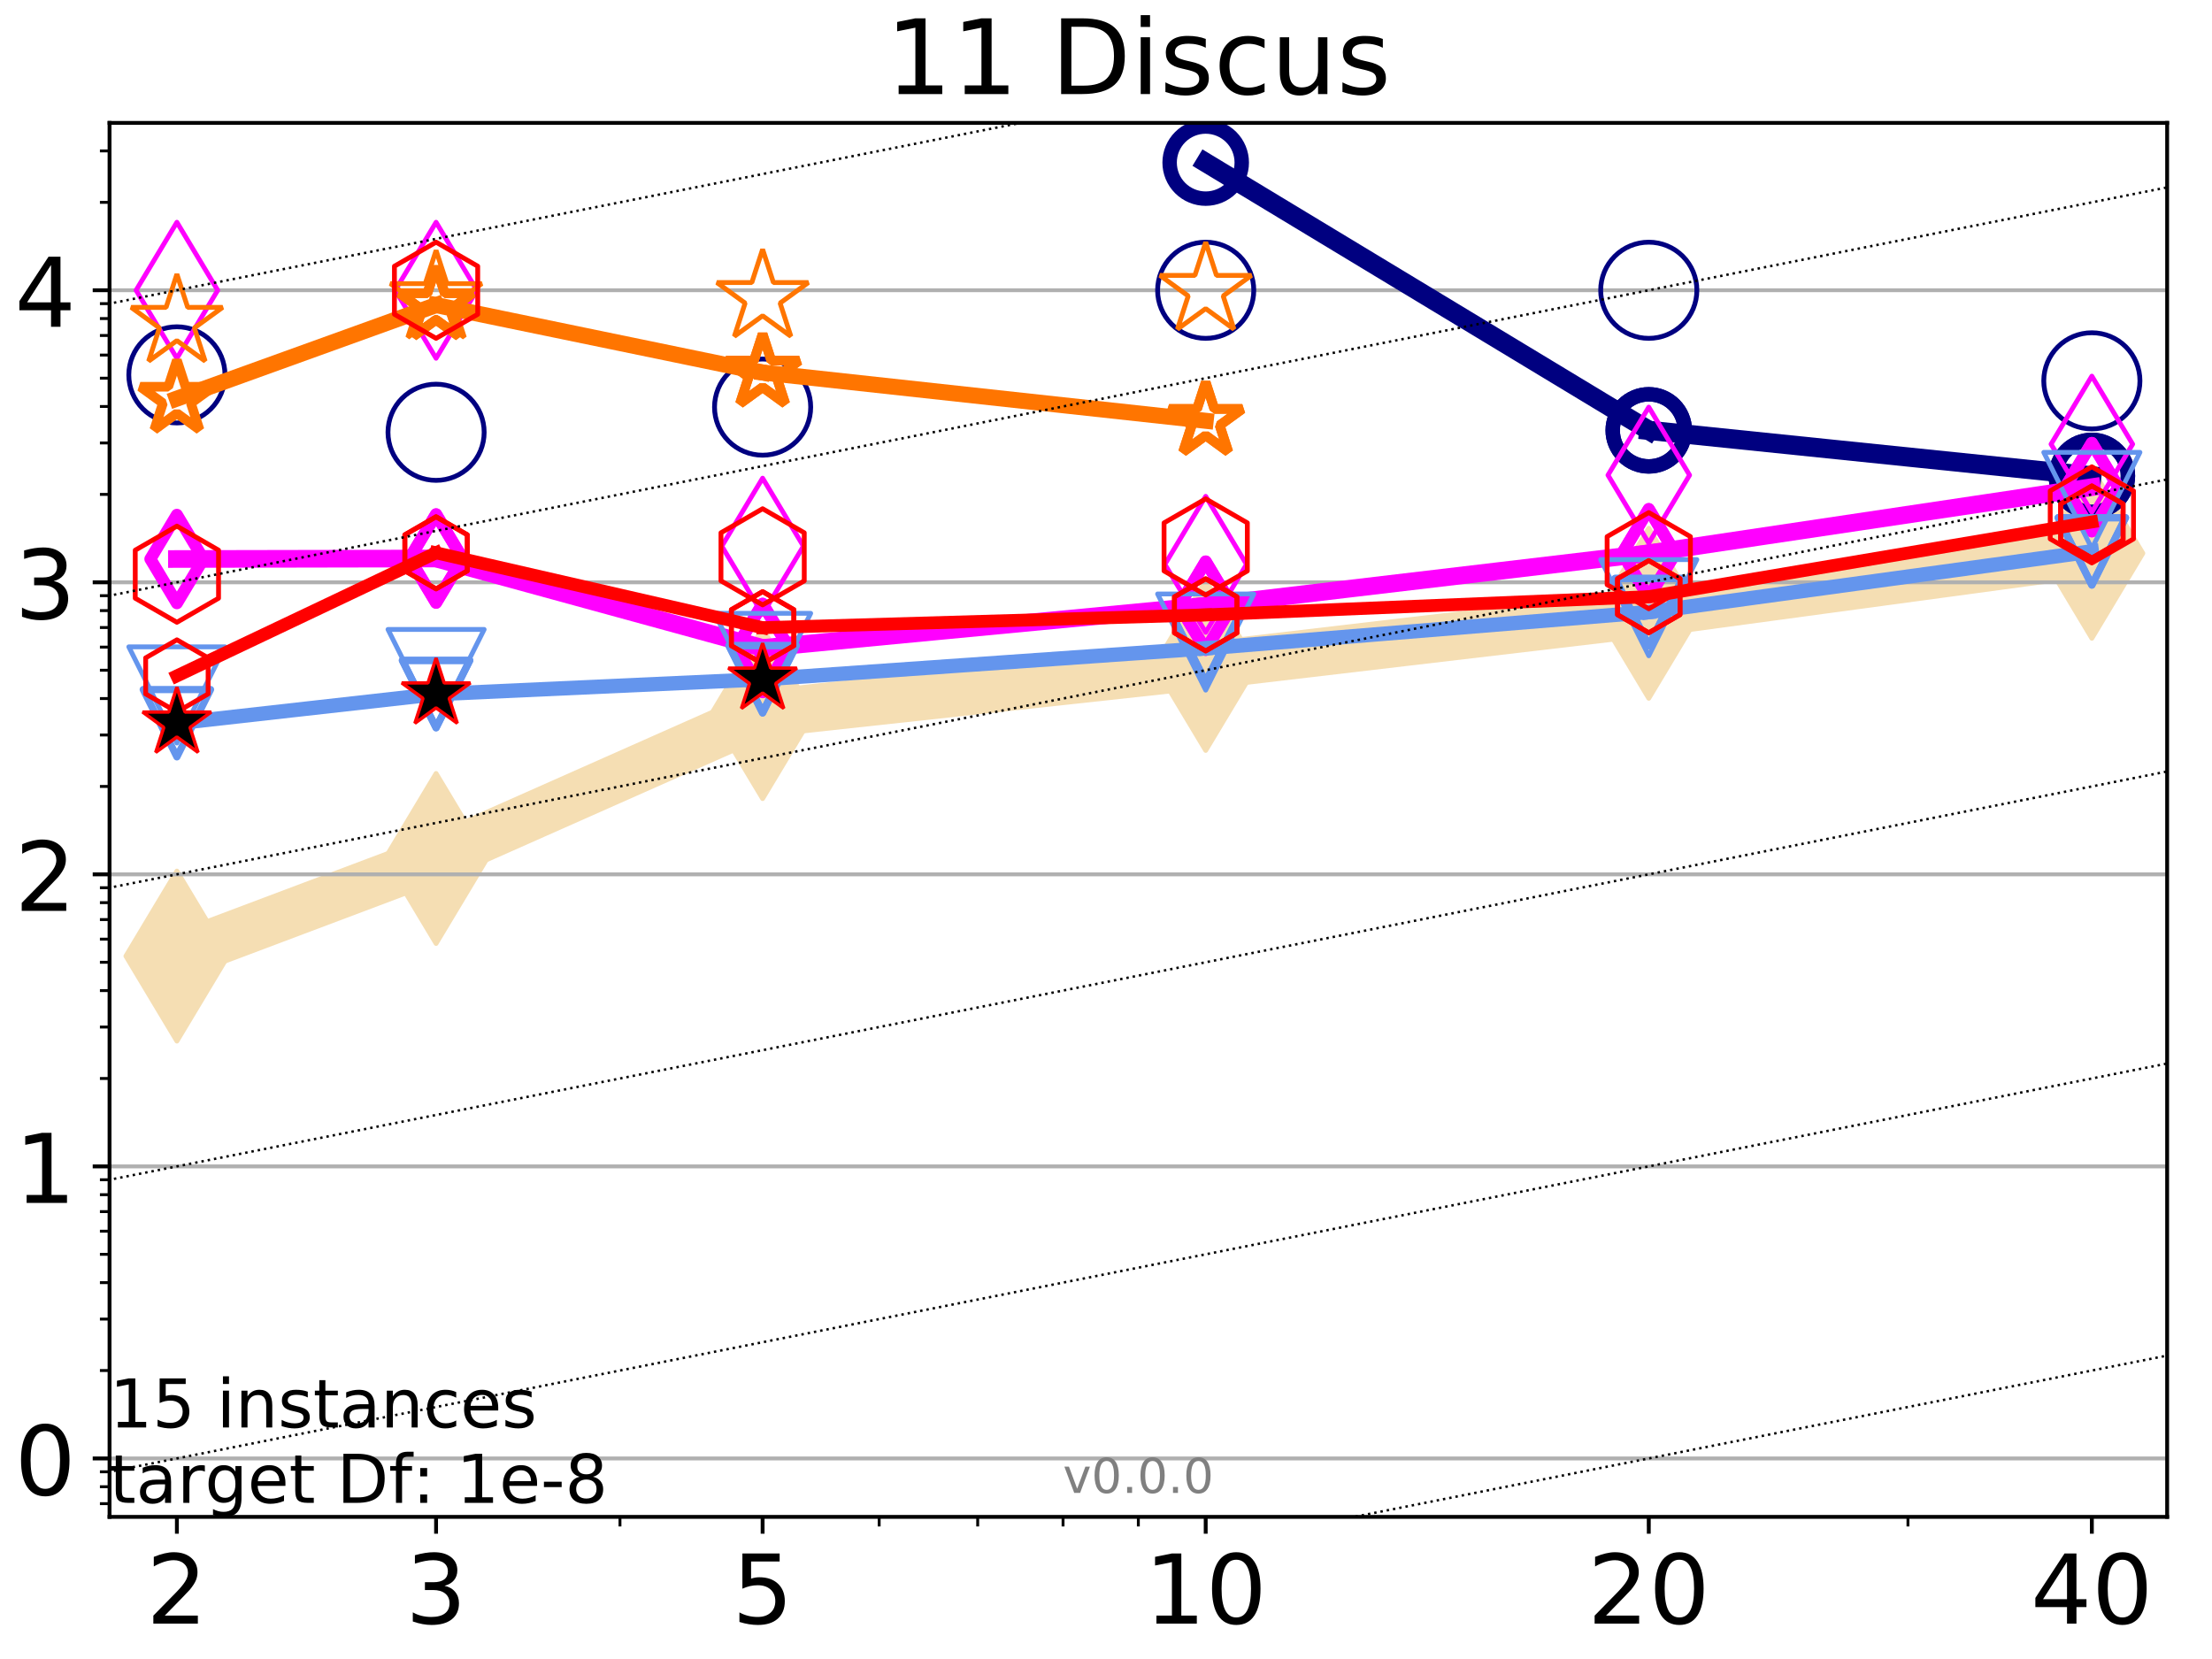 <?xml version="1.0" encoding="utf-8" standalone="no"?>
<!DOCTYPE svg PUBLIC "-//W3C//DTD SVG 1.1//EN"
  "http://www.w3.org/Graphics/SVG/1.1/DTD/svg11.dtd">
<!-- Created with matplotlib (http://matplotlib.org/) -->
<svg height="345pt" version="1.1" viewBox="0 0 460 345" width="460pt" xmlns="http://www.w3.org/2000/svg" xmlns:xlink="http://www.w3.org/1999/xlink">
 <defs>
  <style type="text/css">
*{stroke-linecap:butt;stroke-linejoin:round;}
  </style>
 </defs>
 <g id="figure_1">
  <g id="patch_1">
   <path d="M 0 345.6 
L 460.8 345.6 
L 460.8 0 
L 0 0 
z
" style="fill:#ffffff;"/>
  </g>
  <g id="axes_1">
   <g id="patch_2">
    <path d="M 22.78 315.44 
L 450.672 315.44 
L 450.672 25.56 
L 22.78 25.56 
z
" style="fill:#ffffff;"/>
   </g>
   <g id="line2d_1">
    <path clip-path="url(#pb73485ca57)" d="M 36.786 198.823 
L 90.685 178.526 
L 158.59 148.396 
L 250.732 138.378 
L 342.873 127.537 
L 435.015 115.059 
" style="fill:none;stroke:#f5deb3;stroke-linecap:square;stroke-width:10;"/>
    <defs>
     <path d="M -0 17.678 
L 10.607 0 
L 0 -17.678 
L -10.607 -0 
z
" id="meb2e6882fb" style="stroke:#f5deb3;stroke-linejoin:miter;"/>
    </defs>
    <g clip-path="url(#pb73485ca57)">
     <use style="fill:#f5deb3;stroke:#f5deb3;stroke-linejoin:miter;" x="36.786" xlink:href="#meb2e6882fb" y="198.823"/>
     <use style="fill:#f5deb3;stroke:#f5deb3;stroke-linejoin:miter;" x="90.685" xlink:href="#meb2e6882fb" y="178.526"/>
     <use style="fill:#f5deb3;stroke:#f5deb3;stroke-linejoin:miter;" x="158.59" xlink:href="#meb2e6882fb" y="148.396"/>
     <use style="fill:#f5deb3;stroke:#f5deb3;stroke-linejoin:miter;" x="250.732" xlink:href="#meb2e6882fb" y="138.378"/>
     <use style="fill:#f5deb3;stroke:#f5deb3;stroke-linejoin:miter;" x="342.873" xlink:href="#meb2e6882fb" y="127.537"/>
     <use style="fill:#f5deb3;stroke:#f5deb3;stroke-linejoin:miter;" x="435.015" xlink:href="#meb2e6882fb" y="115.059"/>
    </g>
   </g>
   <g id="matplotlib.axis_1">
    <g id="xtick_1">
     <g id="line2d_2">
      <defs>
       <path d="M 0 0 
L 0 3.5 
" id="m27ea6d3bee" style="stroke:#000000;stroke-width:0.8;"/>
      </defs>
      <g>
       <use style="stroke:#000000;stroke-width:0.8;" x="36.786" xlink:href="#m27ea6d3bee" y="315.44"/>
      </g>
     </g>
     <g id="text_1">
      <!-- 2 -->
      <defs>
       <path d="M 19.188 8.297 
L 53.609 8.297 
L 53.609 0 
L 7.328 0 
L 7.328 8.297 
Q 12.938 14.109 22.625 23.891 
Q 32.328 33.688 34.812 36.531 
Q 39.547 41.844 41.422 45.531 
Q 43.312 49.219 43.312 52.781 
Q 43.312 58.594 39.234 62.25 
Q 35.156 65.922 28.609 65.922 
Q 23.969 65.922 18.812 64.312 
Q 13.672 62.703 7.812 59.422 
L 7.812 69.391 
Q 13.766 71.781 18.938 73 
Q 24.125 74.219 28.422 74.219 
Q 39.75 74.219 46.484 68.547 
Q 53.219 62.891 53.219 53.422 
Q 53.219 48.922 51.531 44.891 
Q 49.859 40.875 45.406 35.406 
Q 44.188 33.984 37.641 27.219 
Q 31.109 20.453 19.188 8.297 
z
" id="DejaVuSans-32"/>
      </defs>
      <g transform="translate(30.423 337.637)scale(0.2 -0.2)">
       <use xlink:href="#DejaVuSans-32"/>
      </g>
     </g>
    </g>
    <g id="xtick_2">
     <g id="line2d_3">
      <g>
       <use style="stroke:#000000;stroke-width:0.8;" x="90.685" xlink:href="#m27ea6d3bee" y="315.44"/>
      </g>
     </g>
     <g id="text_2">
      <!-- 3 -->
      <defs>
       <path d="M 40.578 39.312 
Q 47.656 37.797 51.625 33 
Q 55.609 28.219 55.609 21.188 
Q 55.609 10.406 48.188 4.484 
Q 40.766 -1.422 27.094 -1.422 
Q 22.516 -1.422 17.656 -0.516 
Q 12.797 0.391 7.625 2.203 
L 7.625 11.719 
Q 11.719 9.328 16.594 8.109 
Q 21.484 6.891 26.812 6.891 
Q 36.078 6.891 40.938 10.547 
Q 45.797 14.203 45.797 21.188 
Q 45.797 27.641 41.281 31.266 
Q 36.766 34.906 28.719 34.906 
L 20.219 34.906 
L 20.219 43.016 
L 29.109 43.016 
Q 36.375 43.016 40.234 45.922 
Q 44.094 48.828 44.094 54.297 
Q 44.094 59.906 40.109 62.906 
Q 36.141 65.922 28.719 65.922 
Q 24.656 65.922 20.016 65.031 
Q 15.375 64.156 9.812 62.312 
L 9.812 71.094 
Q 15.438 72.656 20.344 73.438 
Q 25.25 74.219 29.594 74.219 
Q 40.828 74.219 47.359 69.109 
Q 53.906 64.016 53.906 55.328 
Q 53.906 49.266 50.438 45.094 
Q 46.969 40.922 40.578 39.312 
z
" id="DejaVuSans-33"/>
      </defs>
      <g transform="translate(84.323 337.637)scale(0.2 -0.2)">
       <use xlink:href="#DejaVuSans-33"/>
      </g>
     </g>
    </g>
    <g id="xtick_3">
     <g id="line2d_4">
      <g>
       <use style="stroke:#000000;stroke-width:0.8;" x="158.59" xlink:href="#m27ea6d3bee" y="315.44"/>
      </g>
     </g>
     <g id="text_3">
      <!-- 5 -->
      <defs>
       <path d="M 10.797 72.906 
L 49.516 72.906 
L 49.516 64.594 
L 19.828 64.594 
L 19.828 46.734 
Q 21.969 47.469 24.109 47.828 
Q 26.266 48.188 28.422 48.188 
Q 40.625 48.188 47.75 41.5 
Q 54.891 34.812 54.891 23.391 
Q 54.891 11.625 47.562 5.094 
Q 40.234 -1.422 26.906 -1.422 
Q 22.312 -1.422 17.547 -0.641 
Q 12.797 0.141 7.719 1.703 
L 7.719 11.625 
Q 12.109 9.234 16.797 8.062 
Q 21.484 6.891 26.703 6.891 
Q 35.156 6.891 40.078 11.328 
Q 45.016 15.766 45.016 23.391 
Q 45.016 31 40.078 35.438 
Q 35.156 39.891 26.703 39.891 
Q 22.75 39.891 18.812 39.016 
Q 14.891 38.141 10.797 36.281 
z
" id="DejaVuSans-35"/>
      </defs>
      <g transform="translate(152.228 337.637)scale(0.2 -0.2)">
       <use xlink:href="#DejaVuSans-35"/>
      </g>
     </g>
    </g>
    <g id="xtick_4">
     <g id="line2d_5">
      <g>
       <use style="stroke:#000000;stroke-width:0.8;" x="250.732" xlink:href="#m27ea6d3bee" y="315.44"/>
      </g>
     </g>
     <g id="text_4">
      <!-- 10 -->
      <defs>
       <path d="M 12.406 8.297 
L 28.516 8.297 
L 28.516 63.922 
L 10.984 60.406 
L 10.984 69.391 
L 28.422 72.906 
L 38.281 72.906 
L 38.281 8.297 
L 54.391 8.297 
L 54.391 0 
L 12.406 0 
z
" id="DejaVuSans-31"/>
       <path d="M 31.781 66.406 
Q 24.172 66.406 20.328 58.906 
Q 16.5 51.422 16.5 36.375 
Q 16.5 21.391 20.328 13.891 
Q 24.172 6.391 31.781 6.391 
Q 39.453 6.391 43.281 13.891 
Q 47.125 21.391 47.125 36.375 
Q 47.125 51.422 43.281 58.906 
Q 39.453 66.406 31.781 66.406 
z
M 31.781 74.219 
Q 44.047 74.219 50.516 64.516 
Q 56.984 54.828 56.984 36.375 
Q 56.984 17.969 50.516 8.266 
Q 44.047 -1.422 31.781 -1.422 
Q 19.531 -1.422 13.062 8.266 
Q 6.594 17.969 6.594 36.375 
Q 6.594 54.828 13.062 64.516 
Q 19.531 74.219 31.781 74.219 
z
" id="DejaVuSans-30"/>
      </defs>
      <g transform="translate(238.007 337.637)scale(0.2 -0.2)">
       <use xlink:href="#DejaVuSans-31"/>
       <use x="63.623" xlink:href="#DejaVuSans-30"/>
      </g>
     </g>
    </g>
    <g id="xtick_5">
     <g id="line2d_6">
      <g>
       <use style="stroke:#000000;stroke-width:0.8;" x="342.873" xlink:href="#m27ea6d3bee" y="315.44"/>
      </g>
     </g>
     <g id="text_5">
      <!-- 20 -->
      <g transform="translate(330.148 337.637)scale(0.2 -0.2)">
       <use xlink:href="#DejaVuSans-32"/>
       <use x="63.623" xlink:href="#DejaVuSans-30"/>
      </g>
     </g>
    </g>
    <g id="xtick_6">
     <g id="line2d_7">
      <g>
       <use style="stroke:#000000;stroke-width:0.8;" x="435.015" xlink:href="#m27ea6d3bee" y="315.44"/>
      </g>
     </g>
     <g id="text_6">
      <!-- 40 -->
      <defs>
       <path d="M 37.797 64.312 
L 12.891 25.391 
L 37.797 25.391 
z
M 35.203 72.906 
L 47.609 72.906 
L 47.609 25.391 
L 58.016 25.391 
L 58.016 17.188 
L 47.609 17.188 
L 47.609 0 
L 37.797 0 
L 37.797 17.188 
L 4.891 17.188 
L 4.891 26.703 
z
" id="DejaVuSans-34"/>
      </defs>
      <g transform="translate(422.29 337.637)scale(0.2 -0.2)">
       <use xlink:href="#DejaVuSans-34"/>
       <use x="63.623" xlink:href="#DejaVuSans-30"/>
      </g>
     </g>
    </g>
    <g id="xtick_7">
     <g id="line2d_8">
      <defs>
       <path d="M 0 0 
L 0 2 
" id="m8b3bc259f8" style="stroke:#000000;stroke-width:0.6;"/>
      </defs>
      <g>
       <use style="stroke:#000000;stroke-width:0.6;" x="36.786" xlink:href="#m8b3bc259f8" y="315.44"/>
      </g>
     </g>
    </g>
    <g id="xtick_8">
     <g id="line2d_9">
      <g>
       <use style="stroke:#000000;stroke-width:0.6;" x="90.685" xlink:href="#m8b3bc259f8" y="315.44"/>
      </g>
     </g>
    </g>
    <g id="xtick_9">
     <g id="line2d_10">
      <g>
       <use style="stroke:#000000;stroke-width:0.6;" x="128.927" xlink:href="#m8b3bc259f8" y="315.44"/>
      </g>
     </g>
    </g>
    <g id="xtick_10">
     <g id="line2d_11">
      <g>
       <use style="stroke:#000000;stroke-width:0.6;" x="158.59" xlink:href="#m8b3bc259f8" y="315.44"/>
      </g>
     </g>
    </g>
    <g id="xtick_11">
     <g id="line2d_12">
      <g>
       <use style="stroke:#000000;stroke-width:0.6;" x="182.827" xlink:href="#m8b3bc259f8" y="315.44"/>
      </g>
     </g>
    </g>
    <g id="xtick_12">
     <g id="line2d_13">
      <g>
       <use style="stroke:#000000;stroke-width:0.6;" x="203.318" xlink:href="#m8b3bc259f8" y="315.44"/>
      </g>
     </g>
    </g>
    <g id="xtick_13">
     <g id="line2d_14">
      <g>
       <use style="stroke:#000000;stroke-width:0.6;" x="221.069" xlink:href="#m8b3bc259f8" y="315.44"/>
      </g>
     </g>
    </g>
    <g id="xtick_14">
     <g id="line2d_15">
      <g>
       <use style="stroke:#000000;stroke-width:0.6;" x="236.726" xlink:href="#m8b3bc259f8" y="315.44"/>
      </g>
     </g>
    </g>
    <g id="xtick_15">
     <g id="line2d_16">
      <g>
       <use style="stroke:#000000;stroke-width:0.6;" x="342.873" xlink:href="#m8b3bc259f8" y="315.44"/>
      </g>
     </g>
    </g>
    <g id="xtick_16">
     <g id="line2d_17">
      <g>
       <use style="stroke:#000000;stroke-width:0.6;" x="396.773" xlink:href="#m8b3bc259f8" y="315.44"/>
      </g>
     </g>
    </g>
    <g id="xtick_17">
     <g id="line2d_18">
      <g>
       <use style="stroke:#000000;stroke-width:0.6;" x="435.015" xlink:href="#m8b3bc259f8" y="315.44"/>
      </g>
     </g>
    </g>
   </g>
   <g id="matplotlib.axis_2">
    <g id="ytick_1">
     <g id="line2d_19">
      <path clip-path="url(#pb73485ca57)" d="M 22.78 303.293 
L 450.672 303.293 
" style="fill:none;stroke:#b0b0b0;stroke-linecap:square;stroke-width:0.8;"/>
     </g>
     <g id="line2d_20">
      <defs>
       <path d="M 0 0 
L -3.5 0 
" id="m56e782718c" style="stroke:#000000;stroke-width:0.8;"/>
      </defs>
      <g>
       <use style="stroke:#000000;stroke-width:0.8;" x="22.78" xlink:href="#m56e782718c" y="303.293"/>
      </g>
     </g>
     <g id="text_7">
      <!-- 0 -->
      <g transform="translate(3.055 310.892)scale(0.2 -0.2)">
       <use xlink:href="#DejaVuSans-30"/>
      </g>
     </g>
    </g>
    <g id="ytick_2">
     <g id="line2d_21">
      <path clip-path="url(#pb73485ca57)" d="M 22.78 242.56 
L 450.672 242.56 
" style="fill:none;stroke:#b0b0b0;stroke-linecap:square;stroke-width:0.8;"/>
     </g>
     <g id="line2d_22">
      <g>
       <use style="stroke:#000000;stroke-width:0.8;" x="22.78" xlink:href="#m56e782718c" y="242.56"/>
      </g>
     </g>
     <g id="text_8">
      <!-- 1 -->
      <g transform="translate(3.055 250.159)scale(0.2 -0.2)">
       <use xlink:href="#DejaVuSans-31"/>
      </g>
     </g>
    </g>
    <g id="ytick_3">
     <g id="line2d_23">
      <path clip-path="url(#pb73485ca57)" d="M 22.78 181.827 
L 450.672 181.827 
" style="fill:none;stroke:#b0b0b0;stroke-linecap:square;stroke-width:0.8;"/>
     </g>
     <g id="line2d_24">
      <g>
       <use style="stroke:#000000;stroke-width:0.8;" x="22.78" xlink:href="#m56e782718c" y="181.827"/>
      </g>
     </g>
     <g id="text_9">
      <!-- 2 -->
      <g transform="translate(3.055 189.426)scale(0.2 -0.2)">
       <use xlink:href="#DejaVuSans-32"/>
      </g>
     </g>
    </g>
    <g id="ytick_4">
     <g id="line2d_25">
      <path clip-path="url(#pb73485ca57)" d="M 22.78 121.095 
L 450.672 121.095 
" style="fill:none;stroke:#b0b0b0;stroke-linecap:square;stroke-width:0.8;"/>
     </g>
     <g id="line2d_26">
      <g>
       <use style="stroke:#000000;stroke-width:0.8;" x="22.78" xlink:href="#m56e782718c" y="121.095"/>
      </g>
     </g>
     <g id="text_10">
      <!-- 3 -->
      <g transform="translate(3.055 128.693)scale(0.2 -0.2)">
       <use xlink:href="#DejaVuSans-33"/>
      </g>
     </g>
    </g>
    <g id="ytick_5">
     <g id="line2d_27">
      <path clip-path="url(#pb73485ca57)" d="M 22.78 60.362 
L 450.672 60.362 
" style="fill:none;stroke:#b0b0b0;stroke-linecap:square;stroke-width:0.8;"/>
     </g>
     <g id="line2d_28">
      <g>
       <use style="stroke:#000000;stroke-width:0.8;" x="22.78" xlink:href="#m56e782718c" y="60.362"/>
      </g>
     </g>
     <g id="text_11">
      <!-- 4 -->
      <g transform="translate(3.055 67.96)scale(0.2 -0.2)">
       <use xlink:href="#DejaVuSans-34"/>
      </g>
     </g>
    </g>
    <g id="ytick_6">
     <g id="line2d_29">
      <defs>
       <path d="M 0 0 
L -2 0 
" id="mf29327d8da" style="stroke:#000000;stroke-width:0.6;"/>
      </defs>
      <g>
       <use style="stroke:#000000;stroke-width:0.6;" x="22.78" xlink:href="#mf29327d8da" y="312.701"/>
      </g>
     </g>
    </g>
    <g id="ytick_7">
     <g id="line2d_30">
      <g>
       <use style="stroke:#000000;stroke-width:0.6;" x="22.78" xlink:href="#mf29327d8da" y="309.179"/>
      </g>
     </g>
    </g>
    <g id="ytick_8">
     <g id="line2d_31">
      <g>
       <use style="stroke:#000000;stroke-width:0.6;" x="22.78" xlink:href="#mf29327d8da" y="306.072"/>
      </g>
     </g>
    </g>
    <g id="ytick_9">
     <g id="line2d_32">
      <g>
       <use style="stroke:#000000;stroke-width:0.6;" x="22.78" xlink:href="#mf29327d8da" y="285.011"/>
      </g>
     </g>
    </g>
    <g id="ytick_10">
     <g id="line2d_33">
      <g>
       <use style="stroke:#000000;stroke-width:0.6;" x="22.78" xlink:href="#mf29327d8da" y="274.316"/>
      </g>
     </g>
    </g>
    <g id="ytick_11">
     <g id="line2d_34">
      <g>
       <use style="stroke:#000000;stroke-width:0.6;" x="22.78" xlink:href="#mf29327d8da" y="266.729"/>
      </g>
     </g>
    </g>
    <g id="ytick_12">
     <g id="line2d_35">
      <g>
       <use style="stroke:#000000;stroke-width:0.6;" x="22.78" xlink:href="#mf29327d8da" y="260.843"/>
      </g>
     </g>
    </g>
    <g id="ytick_13">
     <g id="line2d_36">
      <g>
       <use style="stroke:#000000;stroke-width:0.6;" x="22.78" xlink:href="#mf29327d8da" y="256.034"/>
      </g>
     </g>
    </g>
    <g id="ytick_14">
     <g id="line2d_37">
      <g>
       <use style="stroke:#000000;stroke-width:0.6;" x="22.78" xlink:href="#mf29327d8da" y="251.968"/>
      </g>
     </g>
    </g>
    <g id="ytick_15">
     <g id="line2d_38">
      <g>
       <use style="stroke:#000000;stroke-width:0.6;" x="22.78" xlink:href="#mf29327d8da" y="248.446"/>
      </g>
     </g>
    </g>
    <g id="ytick_16">
     <g id="line2d_39">
      <g>
       <use style="stroke:#000000;stroke-width:0.6;" x="22.78" xlink:href="#mf29327d8da" y="245.339"/>
      </g>
     </g>
    </g>
    <g id="ytick_17">
     <g id="line2d_40">
      <g>
       <use style="stroke:#000000;stroke-width:0.6;" x="22.78" xlink:href="#mf29327d8da" y="224.278"/>
      </g>
     </g>
    </g>
    <g id="ytick_18">
     <g id="line2d_41">
      <g>
       <use style="stroke:#000000;stroke-width:0.6;" x="22.78" xlink:href="#mf29327d8da" y="213.583"/>
      </g>
     </g>
    </g>
    <g id="ytick_19">
     <g id="line2d_42">
      <g>
       <use style="stroke:#000000;stroke-width:0.6;" x="22.78" xlink:href="#mf29327d8da" y="205.996"/>
      </g>
     </g>
    </g>
    <g id="ytick_20">
     <g id="line2d_43">
      <g>
       <use style="stroke:#000000;stroke-width:0.6;" x="22.78" xlink:href="#mf29327d8da" y="200.11"/>
      </g>
     </g>
    </g>
    <g id="ytick_21">
     <g id="line2d_44">
      <g>
       <use style="stroke:#000000;stroke-width:0.6;" x="22.78" xlink:href="#mf29327d8da" y="195.301"/>
      </g>
     </g>
    </g>
    <g id="ytick_22">
     <g id="line2d_45">
      <g>
       <use style="stroke:#000000;stroke-width:0.6;" x="22.78" xlink:href="#mf29327d8da" y="191.235"/>
      </g>
     </g>
    </g>
    <g id="ytick_23">
     <g id="line2d_46">
      <g>
       <use style="stroke:#000000;stroke-width:0.6;" x="22.78" xlink:href="#mf29327d8da" y="187.713"/>
      </g>
     </g>
    </g>
    <g id="ytick_24">
     <g id="line2d_47">
      <g>
       <use style="stroke:#000000;stroke-width:0.6;" x="22.78" xlink:href="#mf29327d8da" y="184.606"/>
      </g>
     </g>
    </g>
    <g id="ytick_25">
     <g id="line2d_48">
      <g>
       <use style="stroke:#000000;stroke-width:0.6;" x="22.78" xlink:href="#mf29327d8da" y="163.545"/>
      </g>
     </g>
    </g>
    <g id="ytick_26">
     <g id="line2d_49">
      <g>
       <use style="stroke:#000000;stroke-width:0.6;" x="22.78" xlink:href="#mf29327d8da" y="152.85"/>
      </g>
     </g>
    </g>
    <g id="ytick_27">
     <g id="line2d_50">
      <g>
       <use style="stroke:#000000;stroke-width:0.6;" x="22.78" xlink:href="#mf29327d8da" y="145.263"/>
      </g>
     </g>
    </g>
    <g id="ytick_28">
     <g id="line2d_51">
      <g>
       <use style="stroke:#000000;stroke-width:0.6;" x="22.78" xlink:href="#mf29327d8da" y="139.377"/>
      </g>
     </g>
    </g>
    <g id="ytick_29">
     <g id="line2d_52">
      <g>
       <use style="stroke:#000000;stroke-width:0.6;" x="22.78" xlink:href="#mf29327d8da" y="134.568"/>
      </g>
     </g>
    </g>
    <g id="ytick_30">
     <g id="line2d_53">
      <g>
       <use style="stroke:#000000;stroke-width:0.6;" x="22.78" xlink:href="#mf29327d8da" y="130.502"/>
      </g>
     </g>
    </g>
    <g id="ytick_31">
     <g id="line2d_54">
      <g>
       <use style="stroke:#000000;stroke-width:0.6;" x="22.78" xlink:href="#mf29327d8da" y="126.98"/>
      </g>
     </g>
    </g>
    <g id="ytick_32">
     <g id="line2d_55">
      <g>
       <use style="stroke:#000000;stroke-width:0.6;" x="22.78" xlink:href="#mf29327d8da" y="123.873"/>
      </g>
     </g>
    </g>
    <g id="ytick_33">
     <g id="line2d_56">
      <g>
       <use style="stroke:#000000;stroke-width:0.6;" x="22.78" xlink:href="#mf29327d8da" y="102.812"/>
      </g>
     </g>
    </g>
    <g id="ytick_34">
     <g id="line2d_57">
      <g>
       <use style="stroke:#000000;stroke-width:0.6;" x="22.78" xlink:href="#mf29327d8da" y="92.118"/>
      </g>
     </g>
    </g>
    <g id="ytick_35">
     <g id="line2d_58">
      <g>
       <use style="stroke:#000000;stroke-width:0.6;" x="22.78" xlink:href="#mf29327d8da" y="84.53"/>
      </g>
     </g>
    </g>
    <g id="ytick_36">
     <g id="line2d_59">
      <g>
       <use style="stroke:#000000;stroke-width:0.6;" x="22.78" xlink:href="#mf29327d8da" y="78.644"/>
      </g>
     </g>
    </g>
    <g id="ytick_37">
     <g id="line2d_60">
      <g>
       <use style="stroke:#000000;stroke-width:0.6;" x="22.78" xlink:href="#mf29327d8da" y="73.835"/>
      </g>
     </g>
    </g>
    <g id="ytick_38">
     <g id="line2d_61">
      <g>
       <use style="stroke:#000000;stroke-width:0.6;" x="22.78" xlink:href="#mf29327d8da" y="69.769"/>
      </g>
     </g>
    </g>
    <g id="ytick_39">
     <g id="line2d_62">
      <g>
       <use style="stroke:#000000;stroke-width:0.6;" x="22.78" xlink:href="#mf29327d8da" y="66.247"/>
      </g>
     </g>
    </g>
    <g id="ytick_40">
     <g id="line2d_63">
      <g>
       <use style="stroke:#000000;stroke-width:0.6;" x="22.78" xlink:href="#mf29327d8da" y="63.141"/>
      </g>
     </g>
    </g>
    <g id="ytick_41">
     <g id="line2d_64">
      <g>
       <use style="stroke:#000000;stroke-width:0.6;" x="22.78" xlink:href="#mf29327d8da" y="42.079"/>
      </g>
     </g>
    </g>
    <g id="ytick_42">
     <g id="line2d_65">
      <g>
       <use style="stroke:#000000;stroke-width:0.6;" x="22.78" xlink:href="#mf29327d8da" y="31.385"/>
      </g>
     </g>
    </g>
   </g>
   <g id="line2d_66">
    <path clip-path="url(#pb73485ca57)" d="M 250.732 33.811 
L 342.873 89.494 
" style="fill:none;stroke:#000080;stroke-linecap:square;stroke-width:4;"/>
    <defs>
     <path d="M 0 7.5 
C 1.989 7.5 3.897 6.71 5.303 5.303 
C 6.71 3.897 7.5 1.989 7.5 0 
C 7.5 -1.989 6.71 -3.897 5.303 -5.303 
C 3.897 -6.71 1.989 -7.5 0 -7.5 
C -1.989 -7.5 -3.897 -6.71 -5.303 -5.303 
C -6.71 -3.897 -7.5 -1.989 -7.5 0 
C -7.5 1.989 -6.71 3.897 -5.303 5.303 
C -3.897 6.71 -1.989 7.5 0 7.5 
z
" id="me7981e7e69" style="stroke:#000080;stroke-width:3;"/>
    </defs>
    <g clip-path="url(#pb73485ca57)">
     <use style="fill:none;stroke:#000080;stroke-width:3;" x="250.732" xlink:href="#me7981e7e69" y="33.811"/>
     <use style="fill:none;stroke:#000080;stroke-width:3;" x="342.873" xlink:href="#me7981e7e69" y="89.494"/>
    </g>
   </g>
   <g id="line2d_67">
    <path clip-path="url(#pb73485ca57)" d="M 342.873 89.494 
L 435.015 98.972 
" style="fill:none;stroke:#000080;stroke-linecap:square;stroke-width:4;"/>
    <g clip-path="url(#pb73485ca57)">
     <use style="fill:none;stroke:#000080;stroke-width:3;" x="342.873" xlink:href="#me7981e7e69" y="89.494"/>
     <use style="fill:none;stroke:#000080;stroke-width:3;" x="435.015" xlink:href="#me7981e7e69" y="98.972"/>
    </g>
   </g>
   <g id="line2d_68">
    <path clip-path="url(#pb73485ca57)" d="M 435.015 98.972 
" style="fill:none;stroke:#000080;stroke-linecap:square;stroke-width:4;"/>
    <g clip-path="url(#pb73485ca57)">
     <use style="fill:none;stroke:#000080;stroke-width:3;" x="435.015" xlink:href="#me7981e7e69" y="98.972"/>
    </g>
   </g>
   <g id="line2d_69"/>
   <g id="line2d_70">
    <defs>
     <path d="M 0 10 
C 2.652 10 5.196 8.946 7.071 7.071 
C 8.946 5.196 10 2.652 10 0 
C 10 -2.652 8.946 -5.196 7.071 -7.071 
C 5.196 -8.946 2.652 -10 0 -10 
C -2.652 -10 -5.196 -8.946 -7.071 -7.071 
C -8.946 -5.196 -10 -2.652 -10 0 
C -10 2.652 -8.946 5.196 -7.071 7.071 
C -5.196 8.946 -2.652 10 0 10 
z
" id="m2a23367497" style="stroke:#000080;"/>
    </defs>
    <g clip-path="url(#pb73485ca57)">
     <use style="fill:none;stroke:#000080;" x="36.786" xlink:href="#m2a23367497" y="77.957"/>
     <use style="fill:none;stroke:#000080;" x="90.685" xlink:href="#m2a23367497" y="89.893"/>
     <use style="fill:none;stroke:#000080;" x="158.59" xlink:href="#m2a23367497" y="84.662"/>
     <use style="fill:none;stroke:#000080;" x="250.732" xlink:href="#m2a23367497" y="60.362"/>
     <use style="fill:none;stroke:#000080;" x="342.873" xlink:href="#m2a23367497" y="60.362"/>
     <use style="fill:none;stroke:#000080;" x="435.015" xlink:href="#m2a23367497" y="79.198"/>
    </g>
   </g>
   <g id="line2d_71">
    <path clip-path="url(#pb73485ca57)" d="M 36.786 116.25 
L 90.685 116.147 
" style="fill:none;stroke:#ff00ff;stroke-linecap:square;stroke-width:3.667;"/>
    <defs>
     <path d="M -0 9.192 
L 5.515 0 
L 0 -9.192 
L -5.515 -0 
z
" id="m3107c9915b" style="stroke:#ff00ff;stroke-linejoin:miter;stroke-width:2.5;"/>
    </defs>
    <g clip-path="url(#pb73485ca57)">
     <use style="fill:none;stroke:#ff00ff;stroke-linejoin:miter;stroke-width:2.5;" x="36.786" xlink:href="#m3107c9915b" y="116.25"/>
     <use style="fill:none;stroke:#ff00ff;stroke-linejoin:miter;stroke-width:2.5;" x="90.685" xlink:href="#m3107c9915b" y="116.147"/>
    </g>
   </g>
   <g id="line2d_72">
    <path clip-path="url(#pb73485ca57)" d="M 90.685 116.147 
L 158.59 134.746 
" style="fill:none;stroke:#ff00ff;stroke-linecap:square;stroke-width:3.667;"/>
    <g clip-path="url(#pb73485ca57)">
     <use style="fill:none;stroke:#ff00ff;stroke-linejoin:miter;stroke-width:2.5;" x="90.685" xlink:href="#m3107c9915b" y="116.147"/>
     <use style="fill:none;stroke:#ff00ff;stroke-linejoin:miter;stroke-width:2.5;" x="158.59" xlink:href="#m3107c9915b" y="134.746"/>
    </g>
   </g>
   <g id="line2d_73">
    <path clip-path="url(#pb73485ca57)" d="M 158.59 134.746 
L 250.732 125.96 
" style="fill:none;stroke:#ff00ff;stroke-linecap:square;stroke-width:3.667;"/>
    <g clip-path="url(#pb73485ca57)">
     <use style="fill:none;stroke:#ff00ff;stroke-linejoin:miter;stroke-width:2.5;" x="158.59" xlink:href="#m3107c9915b" y="134.746"/>
     <use style="fill:none;stroke:#ff00ff;stroke-linejoin:miter;stroke-width:2.5;" x="250.732" xlink:href="#m3107c9915b" y="125.96"/>
    </g>
   </g>
   <g id="line2d_74">
    <path clip-path="url(#pb73485ca57)" d="M 250.732 125.96 
L 342.873 115.057 
" style="fill:none;stroke:#ff00ff;stroke-linecap:square;stroke-width:3.667;"/>
    <g clip-path="url(#pb73485ca57)">
     <use style="fill:none;stroke:#ff00ff;stroke-linejoin:miter;stroke-width:2.5;" x="250.732" xlink:href="#m3107c9915b" y="125.96"/>
     <use style="fill:none;stroke:#ff00ff;stroke-linejoin:miter;stroke-width:2.5;" x="342.873" xlink:href="#m3107c9915b" y="115.057"/>
    </g>
   </g>
   <g id="line2d_75">
    <path clip-path="url(#pb73485ca57)" d="M 342.873 115.057 
L 435.015 101.304 
" style="fill:none;stroke:#ff00ff;stroke-linecap:square;stroke-width:3.667;"/>
    <g clip-path="url(#pb73485ca57)">
     <use style="fill:none;stroke:#ff00ff;stroke-linejoin:miter;stroke-width:2.5;" x="342.873" xlink:href="#m3107c9915b" y="115.057"/>
     <use style="fill:none;stroke:#ff00ff;stroke-linejoin:miter;stroke-width:2.5;" x="435.015" xlink:href="#m3107c9915b" y="101.304"/>
    </g>
   </g>
   <g id="line2d_76">
    <path clip-path="url(#pb73485ca57)" d="M 435.015 101.304 
" style="fill:none;stroke:#ff00ff;stroke-linecap:square;stroke-width:3.667;"/>
    <g clip-path="url(#pb73485ca57)">
     <use style="fill:none;stroke:#ff00ff;stroke-linejoin:miter;stroke-width:2.5;" x="435.015" xlink:href="#m3107c9915b" y="101.304"/>
    </g>
   </g>
   <g id="line2d_77"/>
   <g id="line2d_78">
    <defs>
     <path d="M -0 14.142 
L 8.485 0 
L -0 -14.142 
L -8.485 -0 
z
" id="m7f75b4ea7a" style="stroke:#ff00ff;stroke-linejoin:miter;"/>
    </defs>
    <g clip-path="url(#pb73485ca57)">
     <use style="fill:none;stroke:#ff00ff;stroke-linejoin:miter;" x="36.786" xlink:href="#m7f75b4ea7a" y="60.362"/>
     <use style="fill:none;stroke:#ff00ff;stroke-linejoin:miter;" x="90.685" xlink:href="#m7f75b4ea7a" y="60.362"/>
     <use style="fill:none;stroke:#ff00ff;stroke-linejoin:miter;" x="158.59" xlink:href="#m7f75b4ea7a" y="113.581"/>
     <use style="fill:none;stroke:#ff00ff;stroke-linejoin:miter;" x="250.732" xlink:href="#m7f75b4ea7a" y="117.362"/>
     <use style="fill:none;stroke:#ff00ff;stroke-linejoin:miter;" x="342.873" xlink:href="#m7f75b4ea7a" y="98.807"/>
     <use style="fill:none;stroke:#ff00ff;stroke-linejoin:miter;" x="435.015" xlink:href="#m7f75b4ea7a" y="92.365"/>
    </g>
   </g>
   <g id="line2d_79">
    <path clip-path="url(#pb73485ca57)" d="M 36.786 82.895 
L 90.685 63.447 
" style="fill:none;stroke:#ff7500;stroke-linecap:square;stroke-width:3.333;"/>
    <defs>
     <path d="M 0 -8 
L -1.796 -2.472 
L -7.608 -2.472 
L -2.906 0.944 
L -4.702 6.472 
L -0 3.056 
L 4.702 6.472 
L 2.906 0.944 
L 7.608 -2.472 
L 1.796 -2.472 
z
" id="mee45437159" style="stroke:#ff7500;stroke-linejoin:bevel;stroke-width:2;"/>
    </defs>
    <g clip-path="url(#pb73485ca57)">
     <use style="fill:none;stroke:#ff7500;stroke-linejoin:bevel;stroke-width:2;" x="36.786" xlink:href="#mee45437159" y="82.895"/>
     <use style="fill:none;stroke:#ff7500;stroke-linejoin:bevel;stroke-width:2;" x="90.685" xlink:href="#mee45437159" y="63.447"/>
    </g>
   </g>
   <g id="line2d_80">
    <path clip-path="url(#pb73485ca57)" d="M 90.685 63.447 
L 158.59 77.461 
" style="fill:none;stroke:#ff7500;stroke-linecap:square;stroke-width:3.333;"/>
    <g clip-path="url(#pb73485ca57)">
     <use style="fill:none;stroke:#ff7500;stroke-linejoin:bevel;stroke-width:2;" x="90.685" xlink:href="#mee45437159" y="63.447"/>
     <use style="fill:none;stroke:#ff7500;stroke-linejoin:bevel;stroke-width:2;" x="158.59" xlink:href="#mee45437159" y="77.461"/>
    </g>
   </g>
   <g id="line2d_81">
    <path clip-path="url(#pb73485ca57)" d="M 158.59 77.461 
L 250.732 87.505 
" style="fill:none;stroke:#ff7500;stroke-linecap:square;stroke-width:3.333;"/>
    <g clip-path="url(#pb73485ca57)">
     <use style="fill:none;stroke:#ff7500;stroke-linejoin:bevel;stroke-width:2;" x="158.59" xlink:href="#mee45437159" y="77.461"/>
     <use style="fill:none;stroke:#ff7500;stroke-linejoin:bevel;stroke-width:2;" x="250.732" xlink:href="#mee45437159" y="87.505"/>
    </g>
   </g>
   <g id="line2d_82">
    <path clip-path="url(#pb73485ca57)" d="M 250.732 87.505 
" style="fill:none;stroke:#ff7500;stroke-linecap:square;stroke-width:3.333;"/>
    <g clip-path="url(#pb73485ca57)">
     <use style="fill:none;stroke:#ff7500;stroke-linejoin:bevel;stroke-width:2;" x="250.732" xlink:href="#mee45437159" y="87.505"/>
    </g>
   </g>
   <g id="line2d_83"/>
   <g id="line2d_84">
    <defs>
     <path d="M 0 -10 
L -2.245 -3.09 
L -9.511 -3.09 
L -3.633 1.18 
L -5.878 8.09 
L -0 3.82 
L 5.878 8.09 
L 3.633 1.18 
L 9.511 -3.09 
L 2.245 -3.09 
z
" id="m5c2b1743bd" style="stroke:#ff7500;stroke-linejoin:bevel;"/>
    </defs>
    <g clip-path="url(#pb73485ca57)">
     <use style="fill:none;stroke:#ff7500;stroke-linejoin:bevel;" x="36.786" xlink:href="#m5c2b1743bd" y="67.01"/>
     <use style="fill:none;stroke:#ff7500;stroke-linejoin:bevel;" x="90.685" xlink:href="#m5c2b1743bd" y="62.072"/>
     <use style="fill:none;stroke:#ff7500;stroke-linejoin:bevel;" x="158.59" xlink:href="#m5c2b1743bd" y="61.848"/>
     <use style="fill:none;stroke:#ff7500;stroke-linejoin:bevel;" x="250.732" xlink:href="#m5c2b1743bd" y="60.362"/>
    </g>
   </g>
   <g id="line2d_85">
    <path clip-path="url(#pb73485ca57)" d="M 36.786 150.393 
L 90.685 144.341 
" style="fill:none;stroke:#6495ed;stroke-linecap:square;stroke-width:3;"/>
    <defs>
     <path d="M -0 7 
L 7 -7 
L -7 -7 
z
" id="m526fae1f7d" style="stroke:#6495ed;stroke-linejoin:miter;stroke-width:1.5;"/>
    </defs>
    <g clip-path="url(#pb73485ca57)">
     <use style="fill:none;stroke:#6495ed;stroke-linejoin:miter;stroke-width:1.5;" x="36.786" xlink:href="#m526fae1f7d" y="150.393"/>
     <use style="fill:none;stroke:#6495ed;stroke-linejoin:miter;stroke-width:1.5;" x="90.685" xlink:href="#m526fae1f7d" y="144.341"/>
    </g>
   </g>
   <g id="line2d_86">
    <path clip-path="url(#pb73485ca57)" d="M 90.685 144.341 
L 158.59 141.256 
" style="fill:none;stroke:#6495ed;stroke-linecap:square;stroke-width:3;"/>
    <g clip-path="url(#pb73485ca57)">
     <use style="fill:none;stroke:#6495ed;stroke-linejoin:miter;stroke-width:1.5;" x="90.685" xlink:href="#m526fae1f7d" y="144.341"/>
     <use style="fill:none;stroke:#6495ed;stroke-linejoin:miter;stroke-width:1.5;" x="158.59" xlink:href="#m526fae1f7d" y="141.256"/>
    </g>
   </g>
   <g id="line2d_87">
    <path clip-path="url(#pb73485ca57)" d="M 158.59 141.256 
L 250.732 134.817 
" style="fill:none;stroke:#6495ed;stroke-linecap:square;stroke-width:3;"/>
    <g clip-path="url(#pb73485ca57)">
     <use style="fill:none;stroke:#6495ed;stroke-linejoin:miter;stroke-width:1.5;" x="158.59" xlink:href="#m526fae1f7d" y="141.256"/>
     <use style="fill:none;stroke:#6495ed;stroke-linejoin:miter;stroke-width:1.5;" x="250.732" xlink:href="#m526fae1f7d" y="134.817"/>
    </g>
   </g>
   <g id="line2d_88">
    <path clip-path="url(#pb73485ca57)" d="M 250.732 134.817 
L 342.873 127.288 
" style="fill:none;stroke:#6495ed;stroke-linecap:square;stroke-width:3;"/>
    <g clip-path="url(#pb73485ca57)">
     <use style="fill:none;stroke:#6495ed;stroke-linejoin:miter;stroke-width:1.5;" x="250.732" xlink:href="#m526fae1f7d" y="134.817"/>
     <use style="fill:none;stroke:#6495ed;stroke-linejoin:miter;stroke-width:1.5;" x="342.873" xlink:href="#m526fae1f7d" y="127.288"/>
    </g>
   </g>
   <g id="line2d_89">
    <path clip-path="url(#pb73485ca57)" d="M 342.873 127.288 
L 435.015 114.66 
" style="fill:none;stroke:#6495ed;stroke-linecap:square;stroke-width:3;"/>
    <g clip-path="url(#pb73485ca57)">
     <use style="fill:none;stroke:#6495ed;stroke-linejoin:miter;stroke-width:1.5;" x="342.873" xlink:href="#m526fae1f7d" y="127.288"/>
     <use style="fill:none;stroke:#6495ed;stroke-linejoin:miter;stroke-width:1.5;" x="435.015" xlink:href="#m526fae1f7d" y="114.66"/>
    </g>
   </g>
   <g id="line2d_90">
    <path clip-path="url(#pb73485ca57)" d="M 435.015 114.66 
" style="fill:none;stroke:#6495ed;stroke-linecap:square;stroke-width:3;"/>
    <g clip-path="url(#pb73485ca57)">
     <use style="fill:none;stroke:#6495ed;stroke-linejoin:miter;stroke-width:1.5;" x="435.015" xlink:href="#m526fae1f7d" y="114.66"/>
    </g>
   </g>
   <g id="line2d_91"/>
   <g id="line2d_92">
    <defs>
     <path d="M -0 10 
L 10 -10 
L -10 -10 
z
" id="m28c529c4b5" style="stroke:#6495ed;stroke-linejoin:miter;"/>
    </defs>
    <g clip-path="url(#pb73485ca57)">
     <use style="fill:none;stroke:#6495ed;stroke-linejoin:miter;" x="36.786" xlink:href="#m28c529c4b5" y="144.515"/>
     <use style="fill:none;stroke:#6495ed;stroke-linejoin:miter;" x="90.685" xlink:href="#m28c529c4b5" y="140.897"/>
     <use style="fill:none;stroke:#6495ed;stroke-linejoin:miter;" x="158.59" xlink:href="#m28c529c4b5" y="137.543"/>
     <use style="fill:none;stroke:#6495ed;stroke-linejoin:miter;" x="250.732" xlink:href="#m28c529c4b5" y="133.517"/>
     <use style="fill:none;stroke:#6495ed;stroke-linejoin:miter;" x="342.873" xlink:href="#m28c529c4b5" y="126.372"/>
     <use style="fill:none;stroke:#6495ed;stroke-linejoin:miter;" x="435.015" xlink:href="#m28c529c4b5" y="104.069"/>
    </g>
   </g>
   <g id="line2d_93">
    <path clip-path="url(#pb73485ca57)" d="M 36.786 140.556 
L 90.685 114.961 
" style="fill:none;stroke:#ff0000;stroke-linecap:square;stroke-width:2.667;"/>
    <defs>
     <path d="M 0 -7.5 
L -6.495 -3.75 
L -6.495 3.75 
L -0 7.5 
L 6.495 3.75 
L 6.495 -3.75 
z
" id="meb1233ca17" style="stroke:#ff0000;stroke-linejoin:miter;"/>
    </defs>
    <g clip-path="url(#pb73485ca57)">
     <use style="fill:none;stroke:#ff0000;stroke-linejoin:miter;" x="36.786" xlink:href="#meb1233ca17" y="140.556"/>
     <use style="fill:none;stroke:#ff0000;stroke-linejoin:miter;" x="90.685" xlink:href="#meb1233ca17" y="114.961"/>
    </g>
   </g>
   <g id="line2d_94">
    <path clip-path="url(#pb73485ca57)" d="M 90.685 114.961 
L 158.59 130.532 
" style="fill:none;stroke:#ff0000;stroke-linecap:square;stroke-width:2.667;"/>
    <g clip-path="url(#pb73485ca57)">
     <use style="fill:none;stroke:#ff0000;stroke-linejoin:miter;" x="90.685" xlink:href="#meb1233ca17" y="114.961"/>
     <use style="fill:none;stroke:#ff0000;stroke-linejoin:miter;" x="158.59" xlink:href="#meb1233ca17" y="130.532"/>
    </g>
   </g>
   <g id="line2d_95">
    <path clip-path="url(#pb73485ca57)" d="M 158.59 130.532 
L 250.732 127.866 
" style="fill:none;stroke:#ff0000;stroke-linecap:square;stroke-width:2.667;"/>
    <g clip-path="url(#pb73485ca57)">
     <use style="fill:none;stroke:#ff0000;stroke-linejoin:miter;" x="158.59" xlink:href="#meb1233ca17" y="130.532"/>
     <use style="fill:none;stroke:#ff0000;stroke-linejoin:miter;" x="250.732" xlink:href="#meb1233ca17" y="127.866"/>
    </g>
   </g>
   <g id="line2d_96">
    <path clip-path="url(#pb73485ca57)" d="M 250.732 127.866 
L 342.873 124.084 
" style="fill:none;stroke:#ff0000;stroke-linecap:square;stroke-width:2.667;"/>
    <g clip-path="url(#pb73485ca57)">
     <use style="fill:none;stroke:#ff0000;stroke-linejoin:miter;" x="250.732" xlink:href="#meb1233ca17" y="127.866"/>
     <use style="fill:none;stroke:#ff0000;stroke-linejoin:miter;" x="342.873" xlink:href="#meb1233ca17" y="124.084"/>
    </g>
   </g>
   <g id="line2d_97">
    <path clip-path="url(#pb73485ca57)" d="M 342.873 124.084 
L 435.015 108.546 
" style="fill:none;stroke:#ff0000;stroke-linecap:square;stroke-width:2.667;"/>
    <g clip-path="url(#pb73485ca57)">
     <use style="fill:none;stroke:#ff0000;stroke-linejoin:miter;" x="342.873" xlink:href="#meb1233ca17" y="124.084"/>
     <use style="fill:none;stroke:#ff0000;stroke-linejoin:miter;" x="435.015" xlink:href="#meb1233ca17" y="108.546"/>
    </g>
   </g>
   <g id="line2d_98">
    <path clip-path="url(#pb73485ca57)" d="M 435.015 108.546 
" style="fill:none;stroke:#ff0000;stroke-linecap:square;stroke-width:2.667;"/>
    <g clip-path="url(#pb73485ca57)">
     <use style="fill:none;stroke:#ff0000;stroke-linejoin:miter;" x="435.015" xlink:href="#meb1233ca17" y="108.546"/>
    </g>
   </g>
   <g id="line2d_99"/>
   <g id="line2d_100">
    <defs>
     <path d="M 0 -10 
L -8.66 -5 
L -8.66 5 
L -0 10 
L 8.66 5 
L 8.66 -5 
z
" id="md17c09669c" style="stroke:#ff0000;stroke-linejoin:miter;"/>
    </defs>
    <g clip-path="url(#pb73485ca57)">
     <use style="fill:none;stroke:#ff0000;stroke-linejoin:miter;" x="36.786" xlink:href="#md17c09669c" y="119.409"/>
     <use style="fill:none;stroke:#ff0000;stroke-linejoin:miter;" x="90.685" xlink:href="#md17c09669c" y="60.36"/>
     <use style="fill:none;stroke:#ff0000;stroke-linejoin:miter;" x="158.59" xlink:href="#md17c09669c" y="115.793"/>
     <use style="fill:none;stroke:#ff0000;stroke-linejoin:miter;" x="250.732" xlink:href="#md17c09669c" y="113.734"/>
     <use style="fill:none;stroke:#ff0000;stroke-linejoin:miter;" x="342.873" xlink:href="#md17c09669c" y="116.591"/>
     <use style="fill:none;stroke:#ff0000;stroke-linejoin:miter;" x="435.015" xlink:href="#md17c09669c" y="107.072"/>
    </g>
   </g>
   <g id="line2d_101">
    <defs>
     <path d="M 0 -7.5 
L -1.684 -2.318 
L -7.133 -2.318 
L -2.725 0.885 
L -4.408 6.068 
L -0 2.865 
L 4.408 6.068 
L 2.725 0.885 
L 7.133 -2.318 
L 1.684 -2.318 
z
" id="md8fc74f369" style="stroke:#ff0000;stroke-linejoin:bevel;stroke-width:0.7;"/>
    </defs>
    <g clip-path="url(#pb73485ca57)">
     <use style="stroke:#ff0000;stroke-linejoin:bevel;stroke-width:0.7;" x="36.786" xlink:href="#md8fc74f369" y="150.393"/>
     <use style="stroke:#ff0000;stroke-linejoin:bevel;stroke-width:0.7;" x="90.685" xlink:href="#md8fc74f369" y="144.341"/>
     <use style="stroke:#ff0000;stroke-linejoin:bevel;stroke-width:0.7;" x="158.59" xlink:href="#md8fc74f369" y="141.256"/>
    </g>
   </g>
   <g id="line2d_102">
    <path clip-path="url(#pb73485ca57)" d="M 124.613 346.6 
L 461.8 279.696 
" style="fill:none;stroke:#000000;stroke-dasharray:0.5,0.825;stroke-dashoffset:0;stroke-width:0.5;"/>
   </g>
   <g id="line2d_103">
    <path clip-path="url(#pb73485ca57)" d="M -1 310.791 
L 461.8 218.963 
" style="fill:none;stroke:#000000;stroke-dasharray:0.5,0.825;stroke-dashoffset:0;stroke-width:0.5;"/>
   </g>
   <g id="line2d_104">
    <path clip-path="url(#pb73485ca57)" d="M -1 250.058 
L 461.8 158.23 
" style="fill:none;stroke:#000000;stroke-dasharray:0.5,0.825;stroke-dashoffset:0;stroke-width:0.5;"/>
   </g>
   <g id="line2d_105">
    <path clip-path="url(#pb73485ca57)" d="M -1 189.325 
L 461.8 97.497 
" style="fill:none;stroke:#000000;stroke-dasharray:0.5,0.825;stroke-dashoffset:0;stroke-width:0.5;"/>
   </g>
   <g id="line2d_106">
    <path clip-path="url(#pb73485ca57)" d="M -1 128.592 
L 461.8 36.764 
" style="fill:none;stroke:#000000;stroke-dasharray:0.5,0.825;stroke-dashoffset:0;stroke-width:0.5;"/>
   </g>
   <g id="line2d_107">
    <path clip-path="url(#pb73485ca57)" d="M -1 67.859 
L 346.041 -1 
" style="fill:none;stroke:#000000;stroke-dasharray:0.5,0.825;stroke-dashoffset:0;stroke-width:0.5;"/>
   </g>
   <g id="line2d_108">
    <path clip-path="url(#pb73485ca57)" d="M -1 7.126 
L 39.954 -1 
" style="fill:none;stroke:#000000;stroke-dasharray:0.5,0.825;stroke-dashoffset:0;stroke-width:0.5;"/>
   </g>
   <g id="line2d_109">
    <path clip-path="url(#pb73485ca57)" style="fill:none;stroke:#000000;stroke-dasharray:0.5,0.825;stroke-dashoffset:0;stroke-width:0.5;"/>
   </g>
   <g id="line2d_110">
    <path clip-path="url(#pb73485ca57)" style="fill:none;stroke:#000000;stroke-dasharray:0.5,0.825;stroke-dashoffset:0;stroke-width:0.5;"/>
   </g>
   <g id="patch_3">
    <path d="M 22.78 315.44 
L 22.78 25.56 
" style="fill:none;stroke:#000000;stroke-linecap:square;stroke-linejoin:miter;stroke-width:0.8;"/>
   </g>
   <g id="patch_4">
    <path d="M 450.672 315.44 
L 450.672 25.56 
" style="fill:none;stroke:#000000;stroke-linecap:square;stroke-linejoin:miter;stroke-width:0.8;"/>
   </g>
   <g id="patch_5">
    <path d="M 22.78 315.44 
L 450.672 315.44 
" style="fill:none;stroke:#000000;stroke-linecap:square;stroke-linejoin:miter;stroke-width:0.8;"/>
   </g>
   <g id="patch_6">
    <path d="M 22.78 25.56 
L 450.672 25.56 
" style="fill:none;stroke:#000000;stroke-linecap:square;stroke-linejoin:miter;stroke-width:0.8;"/>
   </g>
   <g id="text_12">
    <!-- 15 instances -->
    <defs>
     <path id="DejaVuSans-20"/>
     <path d="M 9.422 54.688 
L 18.406 54.688 
L 18.406 0 
L 9.422 0 
z
M 9.422 75.984 
L 18.406 75.984 
L 18.406 64.594 
L 9.422 64.594 
z
" id="DejaVuSans-69"/>
     <path d="M 54.891 33.016 
L 54.891 0 
L 45.906 0 
L 45.906 32.719 
Q 45.906 40.484 42.875 44.328 
Q 39.844 48.188 33.797 48.188 
Q 26.516 48.188 22.312 43.547 
Q 18.109 38.922 18.109 30.906 
L 18.109 0 
L 9.078 0 
L 9.078 54.688 
L 18.109 54.688 
L 18.109 46.188 
Q 21.344 51.125 25.703 53.562 
Q 30.078 56 35.797 56 
Q 45.219 56 50.047 50.172 
Q 54.891 44.344 54.891 33.016 
z
" id="DejaVuSans-6e"/>
     <path d="M 44.281 53.078 
L 44.281 44.578 
Q 40.484 46.531 36.375 47.5 
Q 32.281 48.484 27.875 48.484 
Q 21.188 48.484 17.844 46.438 
Q 14.5 44.391 14.5 40.281 
Q 14.5 37.156 16.891 35.375 
Q 19.281 33.594 26.516 31.984 
L 29.594 31.297 
Q 39.156 29.25 43.188 25.516 
Q 47.219 21.781 47.219 15.094 
Q 47.219 7.469 41.188 3.016 
Q 35.156 -1.422 24.609 -1.422 
Q 20.219 -1.422 15.453 -0.562 
Q 10.688 0.297 5.422 2 
L 5.422 11.281 
Q 10.406 8.688 15.234 7.391 
Q 20.062 6.109 24.812 6.109 
Q 31.156 6.109 34.562 8.281 
Q 37.984 10.453 37.984 14.406 
Q 37.984 18.062 35.516 20.016 
Q 33.062 21.969 24.703 23.781 
L 21.578 24.516 
Q 13.234 26.266 9.516 29.906 
Q 5.812 33.547 5.812 39.891 
Q 5.812 47.609 11.281 51.797 
Q 16.75 56 26.812 56 
Q 31.781 56 36.172 55.266 
Q 40.578 54.547 44.281 53.078 
z
" id="DejaVuSans-73"/>
     <path d="M 18.312 70.219 
L 18.312 54.688 
L 36.812 54.688 
L 36.812 47.703 
L 18.312 47.703 
L 18.312 18.016 
Q 18.312 11.328 20.141 9.422 
Q 21.969 7.516 27.594 7.516 
L 36.812 7.516 
L 36.812 0 
L 27.594 0 
Q 17.188 0 13.234 3.875 
Q 9.281 7.766 9.281 18.016 
L 9.281 47.703 
L 2.688 47.703 
L 2.688 54.688 
L 9.281 54.688 
L 9.281 70.219 
z
" id="DejaVuSans-74"/>
     <path d="M 34.281 27.484 
Q 23.391 27.484 19.188 25 
Q 14.984 22.516 14.984 16.5 
Q 14.984 11.719 18.141 8.906 
Q 21.297 6.109 26.703 6.109 
Q 34.188 6.109 38.703 11.406 
Q 43.219 16.703 43.219 25.484 
L 43.219 27.484 
z
M 52.203 31.203 
L 52.203 0 
L 43.219 0 
L 43.219 8.297 
Q 40.141 3.328 35.547 0.953 
Q 30.953 -1.422 24.312 -1.422 
Q 15.922 -1.422 10.953 3.297 
Q 6 8.016 6 15.922 
Q 6 25.141 12.172 29.828 
Q 18.359 34.516 30.609 34.516 
L 43.219 34.516 
L 43.219 35.406 
Q 43.219 41.609 39.141 45 
Q 35.062 48.391 27.688 48.391 
Q 23 48.391 18.547 47.266 
Q 14.109 46.141 10.016 43.891 
L 10.016 52.203 
Q 14.938 54.109 19.578 55.047 
Q 24.219 56 28.609 56 
Q 40.484 56 46.344 49.844 
Q 52.203 43.703 52.203 31.203 
z
" id="DejaVuSans-61"/>
     <path d="M 48.781 52.594 
L 48.781 44.188 
Q 44.969 46.297 41.141 47.344 
Q 37.312 48.391 33.406 48.391 
Q 24.656 48.391 19.812 42.844 
Q 14.984 37.312 14.984 27.297 
Q 14.984 17.281 19.812 11.734 
Q 24.656 6.203 33.406 6.203 
Q 37.312 6.203 41.141 7.25 
Q 44.969 8.297 48.781 10.406 
L 48.781 2.094 
Q 45.016 0.344 40.984 -0.531 
Q 36.969 -1.422 32.422 -1.422 
Q 20.062 -1.422 12.781 6.344 
Q 5.516 14.109 5.516 27.297 
Q 5.516 40.672 12.859 48.328 
Q 20.219 56 33.016 56 
Q 37.156 56 41.109 55.141 
Q 45.062 54.297 48.781 52.594 
z
" id="DejaVuSans-63"/>
     <path d="M 56.203 29.594 
L 56.203 25.203 
L 14.891 25.203 
Q 15.484 15.922 20.484 11.062 
Q 25.484 6.203 34.422 6.203 
Q 39.594 6.203 44.453 7.469 
Q 49.312 8.734 54.109 11.281 
L 54.109 2.781 
Q 49.266 0.734 44.188 -0.344 
Q 39.109 -1.422 33.891 -1.422 
Q 20.797 -1.422 13.156 6.188 
Q 5.516 13.812 5.516 26.812 
Q 5.516 40.234 12.766 48.109 
Q 20.016 56 32.328 56 
Q 43.359 56 49.781 48.891 
Q 56.203 41.797 56.203 29.594 
z
M 47.219 32.234 
Q 47.125 39.594 43.094 43.984 
Q 39.062 48.391 32.422 48.391 
Q 24.906 48.391 20.391 44.141 
Q 15.875 39.891 15.188 32.172 
z
" id="DejaVuSans-65"/>
    </defs>
    <g transform="translate(22.78 296.851)scale(0.14 -0.14)">
     <use xlink:href="#DejaVuSans-31"/>
     <use x="63.623" xlink:href="#DejaVuSans-35"/>
     <use x="127.246" xlink:href="#DejaVuSans-20"/>
     <use x="159.033" xlink:href="#DejaVuSans-69"/>
     <use x="186.816" xlink:href="#DejaVuSans-6e"/>
     <use x="250.195" xlink:href="#DejaVuSans-73"/>
     <use x="302.295" xlink:href="#DejaVuSans-74"/>
     <use x="341.504" xlink:href="#DejaVuSans-61"/>
     <use x="402.783" xlink:href="#DejaVuSans-6e"/>
     <use x="466.162" xlink:href="#DejaVuSans-63"/>
     <use x="521.143" xlink:href="#DejaVuSans-65"/>
     <use x="582.666" xlink:href="#DejaVuSans-73"/>
    </g>
    <!-- target Df: 1e-8 -->
    <defs>
     <path d="M 41.109 46.297 
Q 39.594 47.172 37.812 47.578 
Q 36.031 48 33.891 48 
Q 26.266 48 22.188 43.047 
Q 18.109 38.094 18.109 28.812 
L 18.109 0 
L 9.078 0 
L 9.078 54.688 
L 18.109 54.688 
L 18.109 46.188 
Q 20.953 51.172 25.484 53.578 
Q 30.031 56 36.531 56 
Q 37.453 56 38.578 55.875 
Q 39.703 55.766 41.062 55.516 
z
" id="DejaVuSans-72"/>
     <path d="M 45.406 27.984 
Q 45.406 37.75 41.375 43.109 
Q 37.359 48.484 30.078 48.484 
Q 22.859 48.484 18.828 43.109 
Q 14.797 37.75 14.797 27.984 
Q 14.797 18.266 18.828 12.891 
Q 22.859 7.516 30.078 7.516 
Q 37.359 7.516 41.375 12.891 
Q 45.406 18.266 45.406 27.984 
z
M 54.391 6.781 
Q 54.391 -7.172 48.188 -13.984 
Q 42 -20.797 29.203 -20.797 
Q 24.469 -20.797 20.266 -20.094 
Q 16.062 -19.391 12.109 -17.922 
L 12.109 -9.188 
Q 16.062 -11.328 19.922 -12.344 
Q 23.781 -13.375 27.781 -13.375 
Q 36.625 -13.375 41.016 -8.766 
Q 45.406 -4.156 45.406 5.172 
L 45.406 9.625 
Q 42.625 4.781 38.281 2.391 
Q 33.938 0 27.875 0 
Q 17.828 0 11.672 7.656 
Q 5.516 15.328 5.516 27.984 
Q 5.516 40.672 11.672 48.328 
Q 17.828 56 27.875 56 
Q 33.938 56 38.281 53.609 
Q 42.625 51.219 45.406 46.391 
L 45.406 54.688 
L 54.391 54.688 
z
" id="DejaVuSans-67"/>
     <path d="M 19.672 64.797 
L 19.672 8.109 
L 31.594 8.109 
Q 46.688 8.109 53.688 14.938 
Q 60.688 21.781 60.688 36.531 
Q 60.688 51.172 53.688 57.984 
Q 46.688 64.797 31.594 64.797 
z
M 9.812 72.906 
L 30.078 72.906 
Q 51.266 72.906 61.172 64.094 
Q 71.094 55.281 71.094 36.531 
Q 71.094 17.672 61.125 8.828 
Q 51.172 0 30.078 0 
L 9.812 0 
z
" id="DejaVuSans-44"/>
     <path d="M 37.109 75.984 
L 37.109 68.5 
L 28.516 68.5 
Q 23.688 68.5 21.797 66.547 
Q 19.922 64.594 19.922 59.516 
L 19.922 54.688 
L 34.719 54.688 
L 34.719 47.703 
L 19.922 47.703 
L 19.922 0 
L 10.891 0 
L 10.891 47.703 
L 2.297 47.703 
L 2.297 54.688 
L 10.891 54.688 
L 10.891 58.5 
Q 10.891 67.625 15.141 71.797 
Q 19.391 75.984 28.609 75.984 
z
" id="DejaVuSans-66"/>
     <path d="M 11.719 12.406 
L 22.016 12.406 
L 22.016 0 
L 11.719 0 
z
M 11.719 51.703 
L 22.016 51.703 
L 22.016 39.312 
L 11.719 39.312 
z
" id="DejaVuSans-3a"/>
     <path d="M 4.891 31.391 
L 31.203 31.391 
L 31.203 23.391 
L 4.891 23.391 
z
" id="DejaVuSans-2d"/>
     <path d="M 31.781 34.625 
Q 24.75 34.625 20.719 30.859 
Q 16.703 27.094 16.703 20.516 
Q 16.703 13.922 20.719 10.156 
Q 24.75 6.391 31.781 6.391 
Q 38.812 6.391 42.859 10.172 
Q 46.922 13.969 46.922 20.516 
Q 46.922 27.094 42.891 30.859 
Q 38.875 34.625 31.781 34.625 
z
M 21.922 38.812 
Q 15.578 40.375 12.031 44.719 
Q 8.5 49.078 8.5 55.328 
Q 8.5 64.062 14.719 69.141 
Q 20.953 74.219 31.781 74.219 
Q 42.672 74.219 48.875 69.141 
Q 55.078 64.062 55.078 55.328 
Q 55.078 49.078 51.531 44.719 
Q 48 40.375 41.703 38.812 
Q 48.828 37.156 52.797 32.312 
Q 56.781 27.484 56.781 20.516 
Q 56.781 9.906 50.312 4.234 
Q 43.844 -1.422 31.781 -1.422 
Q 19.734 -1.422 13.25 4.234 
Q 6.781 9.906 6.781 20.516 
Q 6.781 27.484 10.781 32.312 
Q 14.797 37.156 21.922 38.812 
z
M 18.312 54.391 
Q 18.312 48.734 21.844 45.562 
Q 25.391 42.391 31.781 42.391 
Q 38.141 42.391 41.719 45.562 
Q 45.312 48.734 45.312 54.391 
Q 45.312 60.062 41.719 63.234 
Q 38.141 66.406 31.781 66.406 
Q 25.391 66.406 21.844 63.234 
Q 18.312 60.062 18.312 54.391 
z
" id="DejaVuSans-38"/>
    </defs>
    <g transform="translate(22.78 312.528)scale(0.14 -0.14)">
     <use xlink:href="#DejaVuSans-74"/>
     <use x="39.209" xlink:href="#DejaVuSans-61"/>
     <use x="100.488" xlink:href="#DejaVuSans-72"/>
     <use x="141.586" xlink:href="#DejaVuSans-67"/>
     <use x="205.062" xlink:href="#DejaVuSans-65"/>
     <use x="266.586" xlink:href="#DejaVuSans-74"/>
     <use x="305.795" xlink:href="#DejaVuSans-20"/>
     <use x="337.582" xlink:href="#DejaVuSans-44"/>
     <use x="414.584" xlink:href="#DejaVuSans-66"/>
     <use x="449.742" xlink:href="#DejaVuSans-3a"/>
     <use x="483.434" xlink:href="#DejaVuSans-20"/>
     <use x="515.221" xlink:href="#DejaVuSans-31"/>
     <use x="578.844" xlink:href="#DejaVuSans-65"/>
     <use x="640.367" xlink:href="#DejaVuSans-2d"/>
     <use x="676.451" xlink:href="#DejaVuSans-38"/>
    </g>
   </g>
   <g id="text_13">
    <!-- v0.0.0 -->
    <defs>
     <path d="M 2.984 54.688 
L 12.5 54.688 
L 29.594 8.797 
L 46.688 54.688 
L 56.203 54.688 
L 35.688 0 
L 23.484 0 
z
" id="DejaVuSans-76"/>
     <path d="M 10.688 12.406 
L 21 12.406 
L 21 0 
L 10.688 0 
z
" id="DejaVuSans-2e"/>
    </defs>
    <g style="fill:#808080;" transform="translate(221.045 310.462)scale(0.1 -0.1)">
     <use xlink:href="#DejaVuSans-76"/>
     <use x="59.18" xlink:href="#DejaVuSans-30"/>
     <use x="122.803" xlink:href="#DejaVuSans-2e"/>
     <use x="154.59" xlink:href="#DejaVuSans-30"/>
     <use x="218.213" xlink:href="#DejaVuSans-2e"/>
     <use x="250" xlink:href="#DejaVuSans-30"/>
    </g>
   </g>
   <g id="text_14">
    <!-- 11 Discus -->
    <defs>
     <path d="M 8.5 21.578 
L 8.5 54.688 
L 17.484 54.688 
L 17.484 21.922 
Q 17.484 14.156 20.5 10.266 
Q 23.531 6.391 29.594 6.391 
Q 36.859 6.391 41.078 11.031 
Q 45.312 15.672 45.312 23.688 
L 45.312 54.688 
L 54.297 54.688 
L 54.297 0 
L 45.312 0 
L 45.312 8.406 
Q 42.047 3.422 37.719 1 
Q 33.406 -1.422 27.688 -1.422 
Q 18.266 -1.422 13.375 4.438 
Q 8.5 10.297 8.5 21.578 
z
M 31.109 56 
z
" id="DejaVuSans-75"/>
    </defs>
    <g transform="translate(184.199 19.56)scale(0.216 -0.216)">
     <use xlink:href="#DejaVuSans-31"/>
     <use x="63.623" xlink:href="#DejaVuSans-31"/>
     <use x="127.246" xlink:href="#DejaVuSans-20"/>
     <use x="159.033" xlink:href="#DejaVuSans-44"/>
     <use x="236.035" xlink:href="#DejaVuSans-69"/>
     <use x="263.818" xlink:href="#DejaVuSans-73"/>
     <use x="315.918" xlink:href="#DejaVuSans-63"/>
     <use x="370.898" xlink:href="#DejaVuSans-75"/>
     <use x="434.277" xlink:href="#DejaVuSans-73"/>
    </g>
   </g>
  </g>
 </g>
 <defs>
  <clipPath id="pb73485ca57">
   <rect height="289.88" width="427.892" x="22.78" y="25.56"/>
  </clipPath>
 </defs>
</svg>
